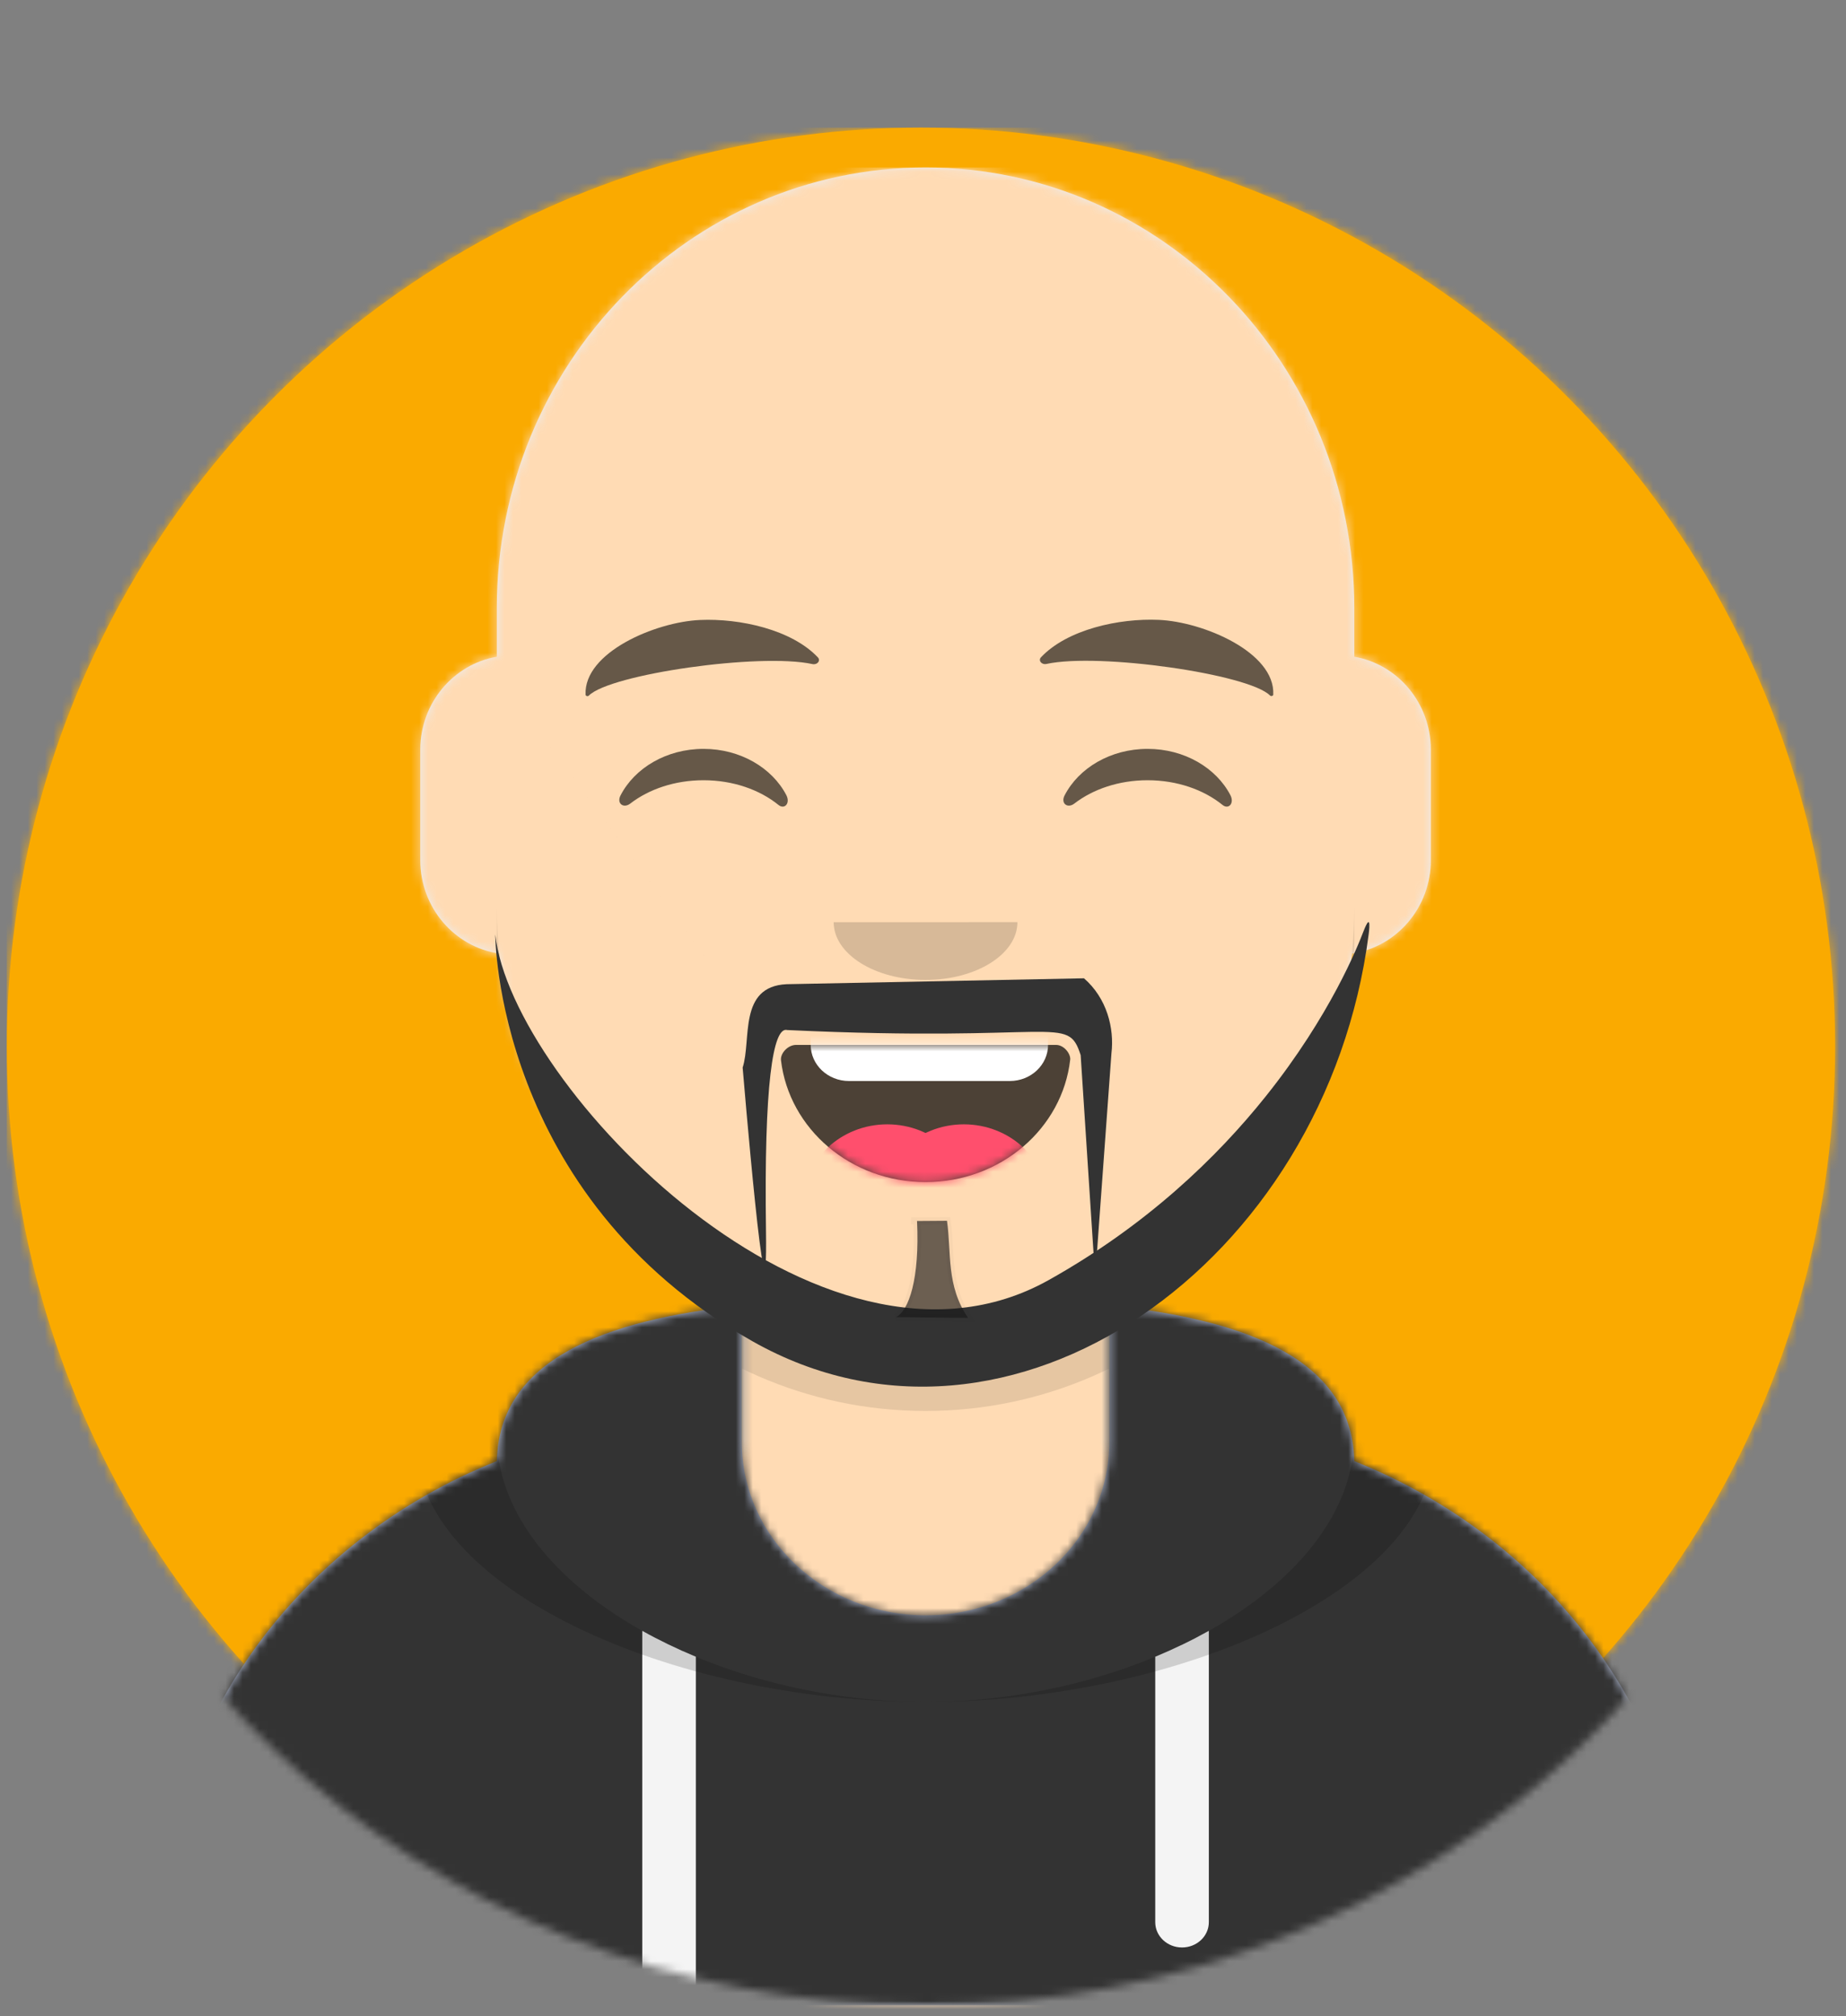 <?xml version="1.0" encoding="UTF-8" standalone="no"?>
<svg
   xmlns:dc="http://purl.org/dc/elements/1.1/"
   xmlns:cc="http://creativecommons.org/ns#"
   xmlns:rdf="http://www.w3.org/1999/02/22-rdf-syntax-ns#"
   xmlns:svg="http://www.w3.org/2000/svg"
   xmlns="http://www.w3.org/2000/svg"
   xmlns:xlink="http://www.w3.org/1999/xlink"
   xmlns:sodipodi="http://sodipodi.sourceforge.net/DTD/sodipodi-0.dtd"
   xmlns:inkscape="http://www.inkscape.org/namespaces/inkscape"
   inkscape:version="1.0 (4035a4fb49, 2020-05-01)"
   sodipodi:docname="avatar.svg"
   id="svg93"
   version="1.1"
   viewBox="0 0 217 237"
   height="237px"
   width="217px">
  <rect x="0" y="0" width="217" height="237" fill="#808080" stroke="none"/>
  <sodipodi:namedview
     inkscape:current-layer="Website"
     inkscape:window-maximized="1"
     inkscape:window-y="-8"
     inkscape:window-x="-8"
     inkscape:cy="138.31097"
     inkscape:cx="77.177035"
     inkscape:zoom="11.476793"
     showgrid="false"
     id="namedview95"
     inkscape:window-height="847"
     inkscape:window-width="1600"
     inkscape:pageshadow="2"
     inkscape:pageopacity="0"
     guidetolerance="10"
     gridtolerance="10"
     objecttolerance="10"
     borderopacity="1"
     bordercolor="#666666"
     pagecolor="#ffffff" />
  <!-- Generator: Sketch 59 (86127) - https://sketch.com -->
  <title
     id="title2">mf-avatar</title>
  <desc
     id="desc4">Created with Sketch.</desc>
  <defs
     id="defs13">
    <circle
       r="108"
       cy="108"
       cx="108"
       id="path-1" />
    <path
       id="path-3"
       d="M-3.19744231e-14,144 L-3.19744231e-14,-1.42108547e-14 L237.6,-1.42108547e-14 L237.6,144 L226.8,144 C226.8,203.647 178.447,252 118.8,252 C59.153,252 10.8,203.647 10.8,144 L10.8,144 L-3.19744231e-14,144 Z" />
    <path
       id="path-5"
       d="M90,0 C117.835,-5.11323436e-15 140.4,22.565 140.4,50.4 L140.401,55.949 C145.508,56.807 149.4,61.249 149.4,66.6 L149.4,79.2 C149.4,84.647 145.367,89.152 140.125,89.893 C138.265,107.718 127.114,122.78 111.601,130.149 L111.6,146.7 L115.2,146.7 C150.988,146.7 180,175.712 180,211.5 L180,219.6 L0,219.6 L0,211.5 C-4.38277231e-15,175.712 29.012,146.7 64.8,146.7 L68.4,146.7 L68.4,130.15 C52.886,122.78 41.735,107.718 39.875,89.893 C34.633,89.152 30.6,84.647 30.6,79.2 L30.6,66.6 C30.6,61.249 34.492,56.806 39.6,55.949 L39.6,50.4 C39.6,22.565 62.165,5.11323436e-15 90,0 Z" />
    <path
       id="path-7"
       d="M140.401,11.764 C156.691,13.587 169.2,18.597 169.2,31.569 L169.194,31.18 C192.467,41.01 208.8,64.047 208.8,90.9 L208.8,99 L28.8,99 L28.8,90.9 C28.8,64.047 45.133,41.01 68.406,31.18 C68.653,18.496 81.073,13.568 97.2,11.764 L97.2,28.8 C97.2,40.729 106.871,50.4 118.8,50.4 C130.729,50.4 140.4,40.729 140.4,28.8 L140.4,28.8 Z" />
    <path
       id="path-9"
       d="M31.606,13.615 C32.558,22.158 39.803,28.8 48.6,28.8 C57.424,28.8 64.687,22.117 65.603,13.536 C65.676,12.845 64.905,11.7 63.938,11.7 C50.534,11.7 40.264,11.7 33.378,11.7 C32.406,11.7 31.511,12.761 31.606,13.615 Z" />
    <rect
       height="252"
       width="237.6"
       y="0"
       x="0"
       id="path-11" />
    <path
       id="path-13"
       d="M118.135,20.928 C115.651,18.39 112.767,16.236 109.962,14.076 C109.343,13.6 108.715,13.135 108.109,12.641 C107.972,12.528 106.563,11.519 106.394,11.148 C105.988,10.254 106.224,10.95 106.28,9.884 C106.35,8.535 109.1,4.727 107.048,3.854 C106.146,3.47 104.536,4.492 103.67,4.83 C101.977,5.49 100.263,6.054 98.512,6.54 C99.351,4.869 100.95,1.524 97.944,2.419 C95.603,3.116 93.421,4.91 91.068,5.753 C91.847,4.477 94.96,0.523 92.147,0.302 C91.271,0.233 88.724,1.875 87.782,2.226 C84.959,3.275 82.075,3.953 79.111,4.487 C69.033,6.304 57.248,5.786 47.923,10.374 C40.735,13.911 33.636,19.4 29.484,26.389 C25.481,33.125 23.984,40.498 23.146,48.217 C22.532,53.882 22.482,59.738 22.769,65.424 C22.863,67.287 23.073,75.874 25.779,73.273 C27.127,71.978 27.117,66.745 27.457,64.974 C28.133,61.451 28.783,57.911 29.91,54.5 C31.895,48.49 34.238,45.687 39.184,41.547 C42.359,38.89 44.588,35.3 47.625,32.62 C48.99,31.416 47.949,31.542 50.143,31.7 C51.616,31.806 53.097,31.846 54.574,31.885 C57.99,31.974 61.412,31.951 64.829,31.963 C71.711,31.988 78.561,32.085 85.437,31.725 C88.492,31.565 91.556,31.478 94.603,31.195 C96.306,31.038 99.326,29.947 100.728,30.78 C102.01,31.543 103.342,34.034 104.263,35.054 C106.438,37.464 109.032,39.305 111.576,41.282 C116.881,45.403 119.559,46.98 121.17,53.421 C122.775,59.838 122.325,65.791 124.312,72.106 C124.662,73.217 125.586,75.13 126.726,73.415 C126.937,73.096 126.883,71.345 126.883,70.337 C126.883,66.27 127.913,63.218 127.9,59.123 C127.849,46.674 127.447,30.442 118.135,20.928 Z" />
  </defs>
  <g
     fill-rule="evenodd"
     fill="none"
     stroke-width="1"
     stroke="none"
     id="Website">
    <g
       transform="translate(-10,-21)"
       id="mf-avatar">
      <g
         transform="matrix(0.995,0,0,1,10.8,36)"
         id="Circle">
        <mask
           fill="#ffffff"
           id="mask-2">
          <use
             height="100%"
             width="100%"
             y="0"
             x="0"
             id="use15"
             xlink:href="#path-1" />
        </mask>
        <use
           height="100%"
           width="100%"
           y="0"
           x="0"
           xlink:href="#path-1"
           fill="#faaa00"
           id="Circle-Background" />
        <g
           fill="#faaa00"
           mask="url(#mask-2)"
           id="🖍-Circle-Color">
          <rect
             height="216"
             width="216.445"
             y="0"
             x="0"
             id="🖍Color" />
        </g>
      </g>
      <mask
         fill="#ffffff"
         id="mask-4">
        <use
           height="100%"
           width="100%"
           y="0"
           x="0"
           id="use22"
           xlink:href="#path-3" />
      </mask>
      <g
         id="Mask" />
      <g
         transform="matrix(1,0,0,0.943,9.9999994e-8,19.062)"
         mask="url(#mask-4)"
         id="Avataaar">
        <g
           transform="matrix(1,0,0,1.09,28.8,22.929)"
           id="Body">
          <mask
             fill="#ffffff"
             id="mask-6">
            <use
               height="100%"
               width="100%"
               y="0"
               x="0"
               id="use26"
               xlink:href="#path-5" />
          </mask>
          <use
             style="fill:#ececec"
             height="100%"
             width="100%"
             y="0"
             x="0"
             id="use29"
             xlink:href="#path-5"
             fill="#d0c6ac" />
          <g
             fill="#FFDBB4"
             mask="url(#mask-6)"
             id="Skin/👶🏻-05-Pale">
            <g
               id="Color"
               transform="translate(-28.8)">
              <rect
                 id="rect31"
                 height="220.355"
                 width="238.384"
                 y="0"
                 x="0" />
            </g>
          </g>
          <path
             mask="url(#mask-6)"
             fill="#000000"
             fill-opacity="0.1"
             id="Neck-Shadow"
             d="m 39.6,84.6 c 0,27.835 22.565,50.4 50.4,50.4 27.835,0 50.4,-22.565 50.4,-50.4 v 0 7.2 c 0,27.835 -22.565,50.4 -50.4,50.4 -27.835,0 -50.4,-22.565 -50.4,-50.4 z" />
        </g>
        <g
           transform="translate(0,153)"
           id="Clothing/Hoodie">
          <mask
             fill="#ffffff"
             id="mask-8">
            <use
               height="100%"
               width="100%"
               y="0"
               x="0"
               id="use37"
               xlink:href="#path-7" />
          </mask>
          <use
             height="100%"
             width="100%"
             y="0"
             x="0"
             xlink:href="#path-7"
             fill-rule="evenodd"
             fill="#b7c1db"
             id="Hoodie" />
          <!-- t shirt ********************************************************** -->
          <g
             fill-rule="evenodd"
             fill="#333333"
             mask="url(#mask-8)"
             id="Color/Palette/Slate">
            <path
               d="M 0,0 H 238.491 V 99 H 0 Z"
               id="rect41" />
          </g>
          <path
             mask="url(#mask-8)"
             fill-rule="evenodd"
             fill="#f4f4f4"
             id="Straps"
             d="M 91.8,55.565 91.8,99 H 85.5 L 85.499,52.335 c 1.984,1.179 4.093,2.26 6.301,3.23 z M 152.101,52.334 152.1,88.65 c 0,1.74 -1.41,3.15 -3.15,3.15 -1.74,0 -3.15,-1.41 -3.15,-3.15 l 10e-4,-33.085 c 2.208,-0.971 4.317,-2.051 6.3,-3.23 z" />
          <path
             mask="url(#mask-8)"
             fill-rule="evenodd"
             fill="#000000"
             fill-opacity="0.16"
             id="Shadow"
             d="M 155.733,11.451 C 169.28,14.013 178.65,19.118 178.65,29.077 178.65,46.818 148.916,61.2 118.8,61.2 88.684,61.2 58.95,46.818 58.95,29.077 58.95,19.118 68.32,14.013 81.867,11.451 73.689,14.466 68.4,19.534 68.4,27.969 68.4,46.322 93.439,61.2 118.8,61.2 c 25.361,0 50.4,-14.878 50.4,-33.231 0,-8.259 -5.07,-13.29 -12.959,-16.327 z" />
        </g>
        <g
           transform="translate(68.4,73.8)"
           id="Face">
          <g
             transform="translate(1.8,46.8)"
             id="Mouth/Smile">
            <mask
               fill="#ffffff"
               id="mask-10">
              <use
                 height="100%"
                 width="100%"
                 y="0"
                 x="0"
                 id="use47"
                 xlink:href="#path-9" />
            </mask>
            <use
               height="100%"
               width="100%"
               y="0"
               x="0"
               xlink:href="#path-9"
               fill-rule="evenodd"
               fill="#000000"
               fill-opacity="0.7"
               id="Mouth" />
            <path
               mask="url(#mask-10)"
               fill-rule="evenodd"
               fill="#ffffff"
               id="Teeth"
               d="m 39.6,1.8 h 18.9 c 2.485,0 4.5,2.015 4.5,4.5 v 5.4 c 0,2.485 -2.015,4.5 -4.5,4.5 H 39.6 c -2.485,0 -4.5,-2.015 -4.5,-4.5 V 6.3 c 0,-2.485 2.015,-4.5 4.5,-4.5 z" />
            <g
               fill="#ff4f6d"
               mask="url(#mask-10)"
               fill-rule="evenodd"
               stroke-width="1"
               id="Tongue">
              <g
                 id="g56"
                 transform="translate(34.2,21.6)">
                <circle
                   id="circle52"
                   r="9.9"
                   cy="9.9"
                   cx="9.9" />
                <circle
                   id="circle54"
                   r="9.9"
                   cy="9.9"
                   cx="18.9" />
              </g>
            </g>
          </g>
          <g
             fill-opacity="0.16"
             fill="#000000"
             transform="translate(25.2,36)"
             id="Nose/Default">
            <path
               id="Nose"
               d="m 14.4,7.2 c 0,3.976 4.835,7.2 10.8,7.2 v 0 C 31.165,14.4 36,11.176 36,7.2" />
          </g>
          <g
             fill-opacity="0.6"
             fill="#000000"
             transform="translate(0,7.2)"
             id="Eyes/Happy-😁">
            <path
               id="Squint"
               d="M 14.544,20.203 C 16.206,16.784 19.948,14.4 24.298,14.4 c 4.334,0 8.065,2.367 9.736,5.766 0.496,1.01 -0.21,1.836 -0.922,1.224 -2.206,-1.897 -5.339,-3.081 -8.814,-3.081 -3.366,0 -6.411,1.111 -8.604,2.905 -0.802,0.656 -1.636,-0.012 -1.15,-1.012 z" />
            <path
               id="path63"
               d="M 66.744,20.203 C 68.406,16.784 72.148,14.4 76.498,14.4 c 4.334,0 8.065,2.367 9.736,5.766 0.496,1.01 -0.21,1.836 -0.922,1.224 -2.206,-1.897 -5.339,-3.081 -8.814,-3.081 -3.366,0 -6.411,1.111 -8.604,2.905 -0.802,0.656 -1.636,-0.012 -1.15,-1.012 z" />
          </g>
          <g
             fill-opacity="0.6"
             fill="#000000"
             id="Eyebrow/Natural/Default-Natural">
            <path
               transform="rotate(5,24.3,10.8)"
               id="Eyebrow"
               d="M 23.435,5.589 C 18.25,6.285 10.164,10.805 10.84,16.036 c 0.022,0.171 0.281,0.225 0.393,0.082 C 13.471,13.248 30.774,9.033 37.075,9.913 37.652,9.994 38.032,9.399 37.639,9.027 34.269,5.845 28.08,4.961 23.435,5.589" />
            <path
               transform="matrix(-0.996,0.087,0.087,0.996,153.564,-6.705)"
               id="path67"
               d="M 76.535,5.589 C 71.35,6.285 63.264,10.805 63.94,16.036 c 0.022,0.171 0.281,0.225 0.393,0.082 C 66.571,13.248 83.874,9.033 90.175,9.913 90.752,9.994 91.132,9.399 90.739,9.027 87.369,5.845 81.18,4.961 76.535,5.589" />
          </g>
        </g>
      </g>
    </g>
    <path
       sodipodi:nodetypes="ccscccccc"
       id="path157"
       d="m 127.033,124.024 c -1.564,-4.861 -2.58,-1.444 -34.495,-2.952 -1.688,-0.469 -2.735,6.512 -2.495,23.55 0.235,16.639 -2.744,-19.137 -2.744,-19.137 1.059,-3.251 -0.545,-9.53 5.164,-9.801 l 34.96,-0.693 c 2.7,2.347 3.579,5.866 3.229,8.812 l -1.917,26.347 z"
       style="fill:#333333;stroke:#000000;stroke-width:1.09px;stroke-linecap:butt;stroke-linejoin:miter;stroke-opacity:0" />
    <path
       sodipodi:nodetypes="csscsssc"
       id="path160"
       d="m 58.219,109.84 c 0,0 -0.048,30.662 30.223,47.807 30.27,17.145 67.441,-9.152 72.444,-47.807 0.915,-7.073 -1.344,10.387 0,0 0,0 0.431,-3.072 -0.64,-0.284 -0.61,1.588 -3.84,9.784 -11.457,19.313 -5.752,7.196 -14.006,15.153 -25.523,21.599 C 96.495,165.453 60.127,127.587 58.219,109.84 Z"
       style="fill:#333333;stroke:#000000;stroke-width:1.012px;stroke-linecap:butt;stroke-linejoin:miter;stroke-opacity:0" />
    <path
       sodipodi:nodetypes="cc"
       id="path985"
       d="m 105.096,142.621 c -70.064,-95.081 -35.032,-47.54 0,0 z"
       style="fill:#4d4d4d;fill-opacity:0.639;stroke:#000000;stroke-width:0.928px;stroke-linecap:butt;stroke-linejoin:miter;stroke-opacity:0" />
    <path
       sodipodi:nodetypes="ccccccc"
       id="path987"
       d="m 107.1,143.492 0.698,0.025 3.523,-0.025 c 0.531,3.747 -0.111,7.668 2.484,11.414 l -8.495,-0.087 c 1.536,-0.723 2.811,-4.538 2.488,-11.302 z"
       style="fill:#1a1a1a;fill-opacity:0.639;stroke:#000000;stroke-width:0.862px;stroke-linecap:butt;stroke-linejoin:miter;stroke-opacity:0.028" />
  </g>
</svg>

